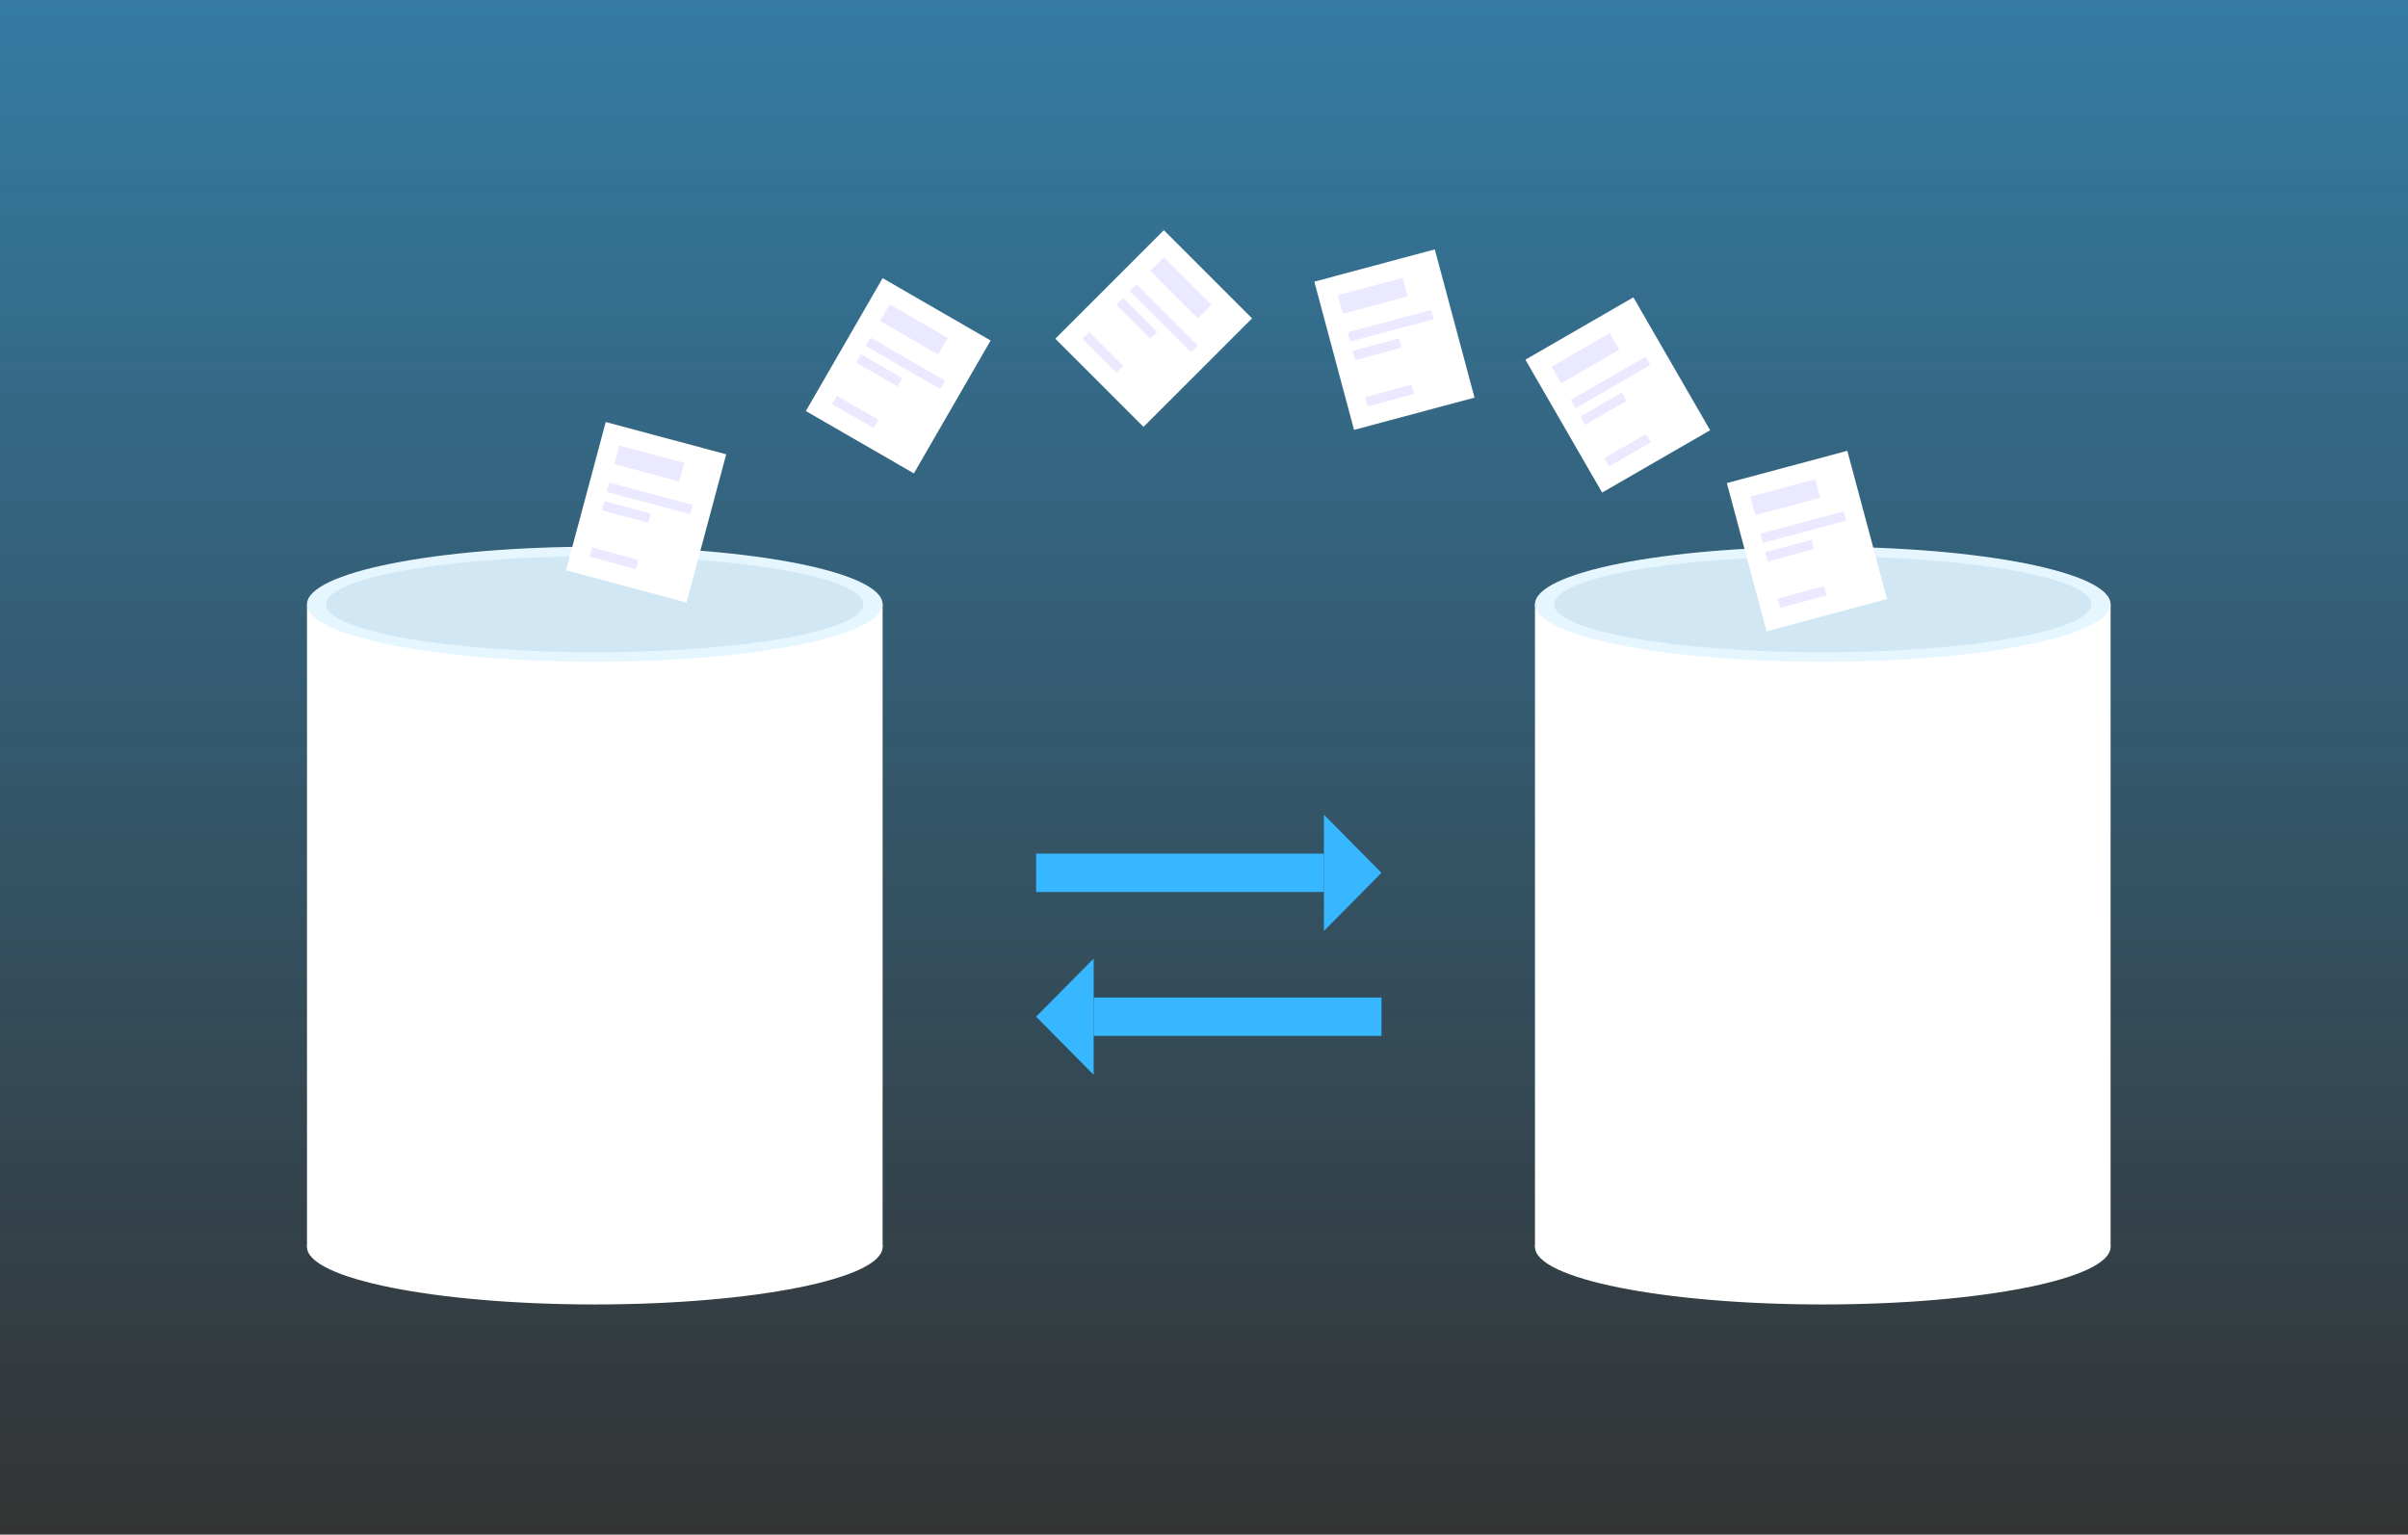 <svg width="251" height="160" viewBox="0 0 251 160" fill="none" xmlns="http://www.w3.org/2000/svg">
<rect x="0" y="0" width="251" height="160" fill="#333333" stroke="none"/>
<rect opacity="0.55" width="251" height="160" fill="url(#paint0_linear_208_3445)"/>
<rect x="32" y="63" width="60" height="67" fill="white"/>
<ellipse cx="62" cy="63" rx="30" ry="6" fill="#E6F6FF"/>
<ellipse cx="62" cy="63" rx="28" ry="5" fill="#D1E7F3"/>
<ellipse cx="62" cy="130" rx="30" ry="6" fill="white"/>
<rect x="160" y="63" width="60" height="67" fill="white"/>
<ellipse cx="190" cy="63" rx="30" ry="6" fill="#E6F6FF"/>
<ellipse cx="190" cy="63" rx="28" ry="5" fill="#D1E7F3"/>
<ellipse cx="190" cy="130" rx="30" ry="6" fill="white"/>
<rect x="108" y="89" width="30" height="4" fill="#36B7FF"/>
<path d="M144 91L138 97.062L138 84.938L144 91Z" fill="#36B7FF"/>
<rect width="30" height="4" transform="matrix(-1 0 0 1 144 104)" fill="#36B7FF"/>
<path d="M108 106L114 112.062L114 99.938L108 106Z" fill="#36B7FF"/>
<rect x="63.141" y="44" width="13" height="16" transform="rotate(15 63.141 44)" fill="white"/>
<rect x="64.555" y="46.45" width="7" height="2" transform="rotate(15 64.555 46.45)" fill="#EAE9FF"/>
<rect x="63.52" y="50.313" width="9" height="1" transform="rotate(15 63.52 50.313)" fill="#EAE9FF"/>
<rect x="63.002" y="52.245" width="5" height="1" transform="rotate(15 63.002 52.245)" fill="#EAE9FF"/>
<rect x="61.708" y="57.075" width="5" height="1" transform="rotate(15 61.708 57.075)" fill="#EAE9FF"/>
<rect x="92" y="29" width="13" height="16" transform="rotate(30 92 29)" fill="white"/>
<rect x="92.732" y="31.732" width="7" height="2" transform="rotate(30 92.732 31.732)" fill="#EAE9FF"/>
<rect x="90.732" y="35.196" width="9" height="1" transform="rotate(30 90.732 35.196)" fill="#EAE9FF"/>
<rect x="89.732" y="36.928" width="5" height="1" transform="rotate(30 89.732 36.928)" fill="#EAE9FF"/>
<rect x="87.232" y="41.258" width="5" height="1" transform="rotate(30 87.232 41.258)" fill="#EAE9FF"/>
<rect x="121.314" y="24" width="13" height="16" transform="rotate(45 121.314 24)" fill="white"/>
<rect x="121.314" y="26.828" width="7" height="2" transform="rotate(45 121.314 26.828)" fill="#EAE9FF"/>
<rect x="118.485" y="29.657" width="9" height="1" transform="rotate(45 118.485 29.657)" fill="#EAE9FF"/>
<rect x="117.071" y="31.071" width="5" height="1" transform="rotate(45 117.071 31.071)" fill="#EAE9FF"/>
<rect x="113.536" y="34.607" width="5" height="1" transform="rotate(45 113.536 34.607)" fill="#EAE9FF"/>
<rect x="137" y="29.365" width="13" height="16" transform="rotate(-15 137 29.365)" fill="white"/>
<rect x="139.449" y="30.779" width="7" height="2" transform="rotate(-15 139.449 30.779)" fill="#EAE9FF"/>
<rect x="140.485" y="34.643" width="9" height="1" transform="rotate(-15 140.485 34.643)" fill="#EAE9FF"/>
<rect x="141.002" y="36.575" width="5" height="1" transform="rotate(-15 141.002 36.575)" fill="#EAE9FF"/>
<rect x="142.297" y="41.404" width="5" height="1" transform="rotate(-15 142.297 41.404)" fill="#EAE9FF"/>
<rect x="159" y="37.5" width="13" height="16" transform="rotate(-30 159 37.5)" fill="white"/>
<rect x="161.732" y="38.232" width="7" height="2" transform="rotate(-30 161.732 38.232)" fill="#EAE9FF"/>
<rect x="163.732" y="41.696" width="9" height="1" transform="rotate(-30 163.732 41.696)" fill="#EAE9FF"/>
<rect x="164.732" y="43.428" width="5" height="1" transform="rotate(-30 164.732 43.428)" fill="#EAE9FF"/>
<rect x="167.232" y="47.758" width="5" height="1" transform="rotate(-30 167.232 47.758)" fill="#EAE9FF"/>
<rect x="180" y="50.365" width="13" height="16" transform="rotate(-15 180 50.365)" fill="white"/>
<rect x="182.449" y="51.779" width="7" height="2" transform="rotate(-15 182.449 51.779)" fill="#EAE9FF"/>
<rect x="183.485" y="55.643" width="9" height="1" transform="rotate(-15 183.485 55.643)" fill="#EAE9FF"/>
<rect x="184.002" y="57.575" width="5" height="1" transform="rotate(-15 184.002 57.575)" fill="#EAE9FF"/>
<rect x="185.297" y="62.404" width="5" height="1" transform="rotate(-15 185.297 62.404)" fill="#EAE9FF"/>
<defs>
<linearGradient id="paint0_linear_208_3445" x1="125.5" y1="0" x2="125.5" y2="160" gradientUnits="userSpaceOnUse">
<stop stop-color="#36B7FF"/>
<stop offset="1" stop-color="#36B7FF" stop-opacity="0"/>
</linearGradient>
</defs>
</svg>
